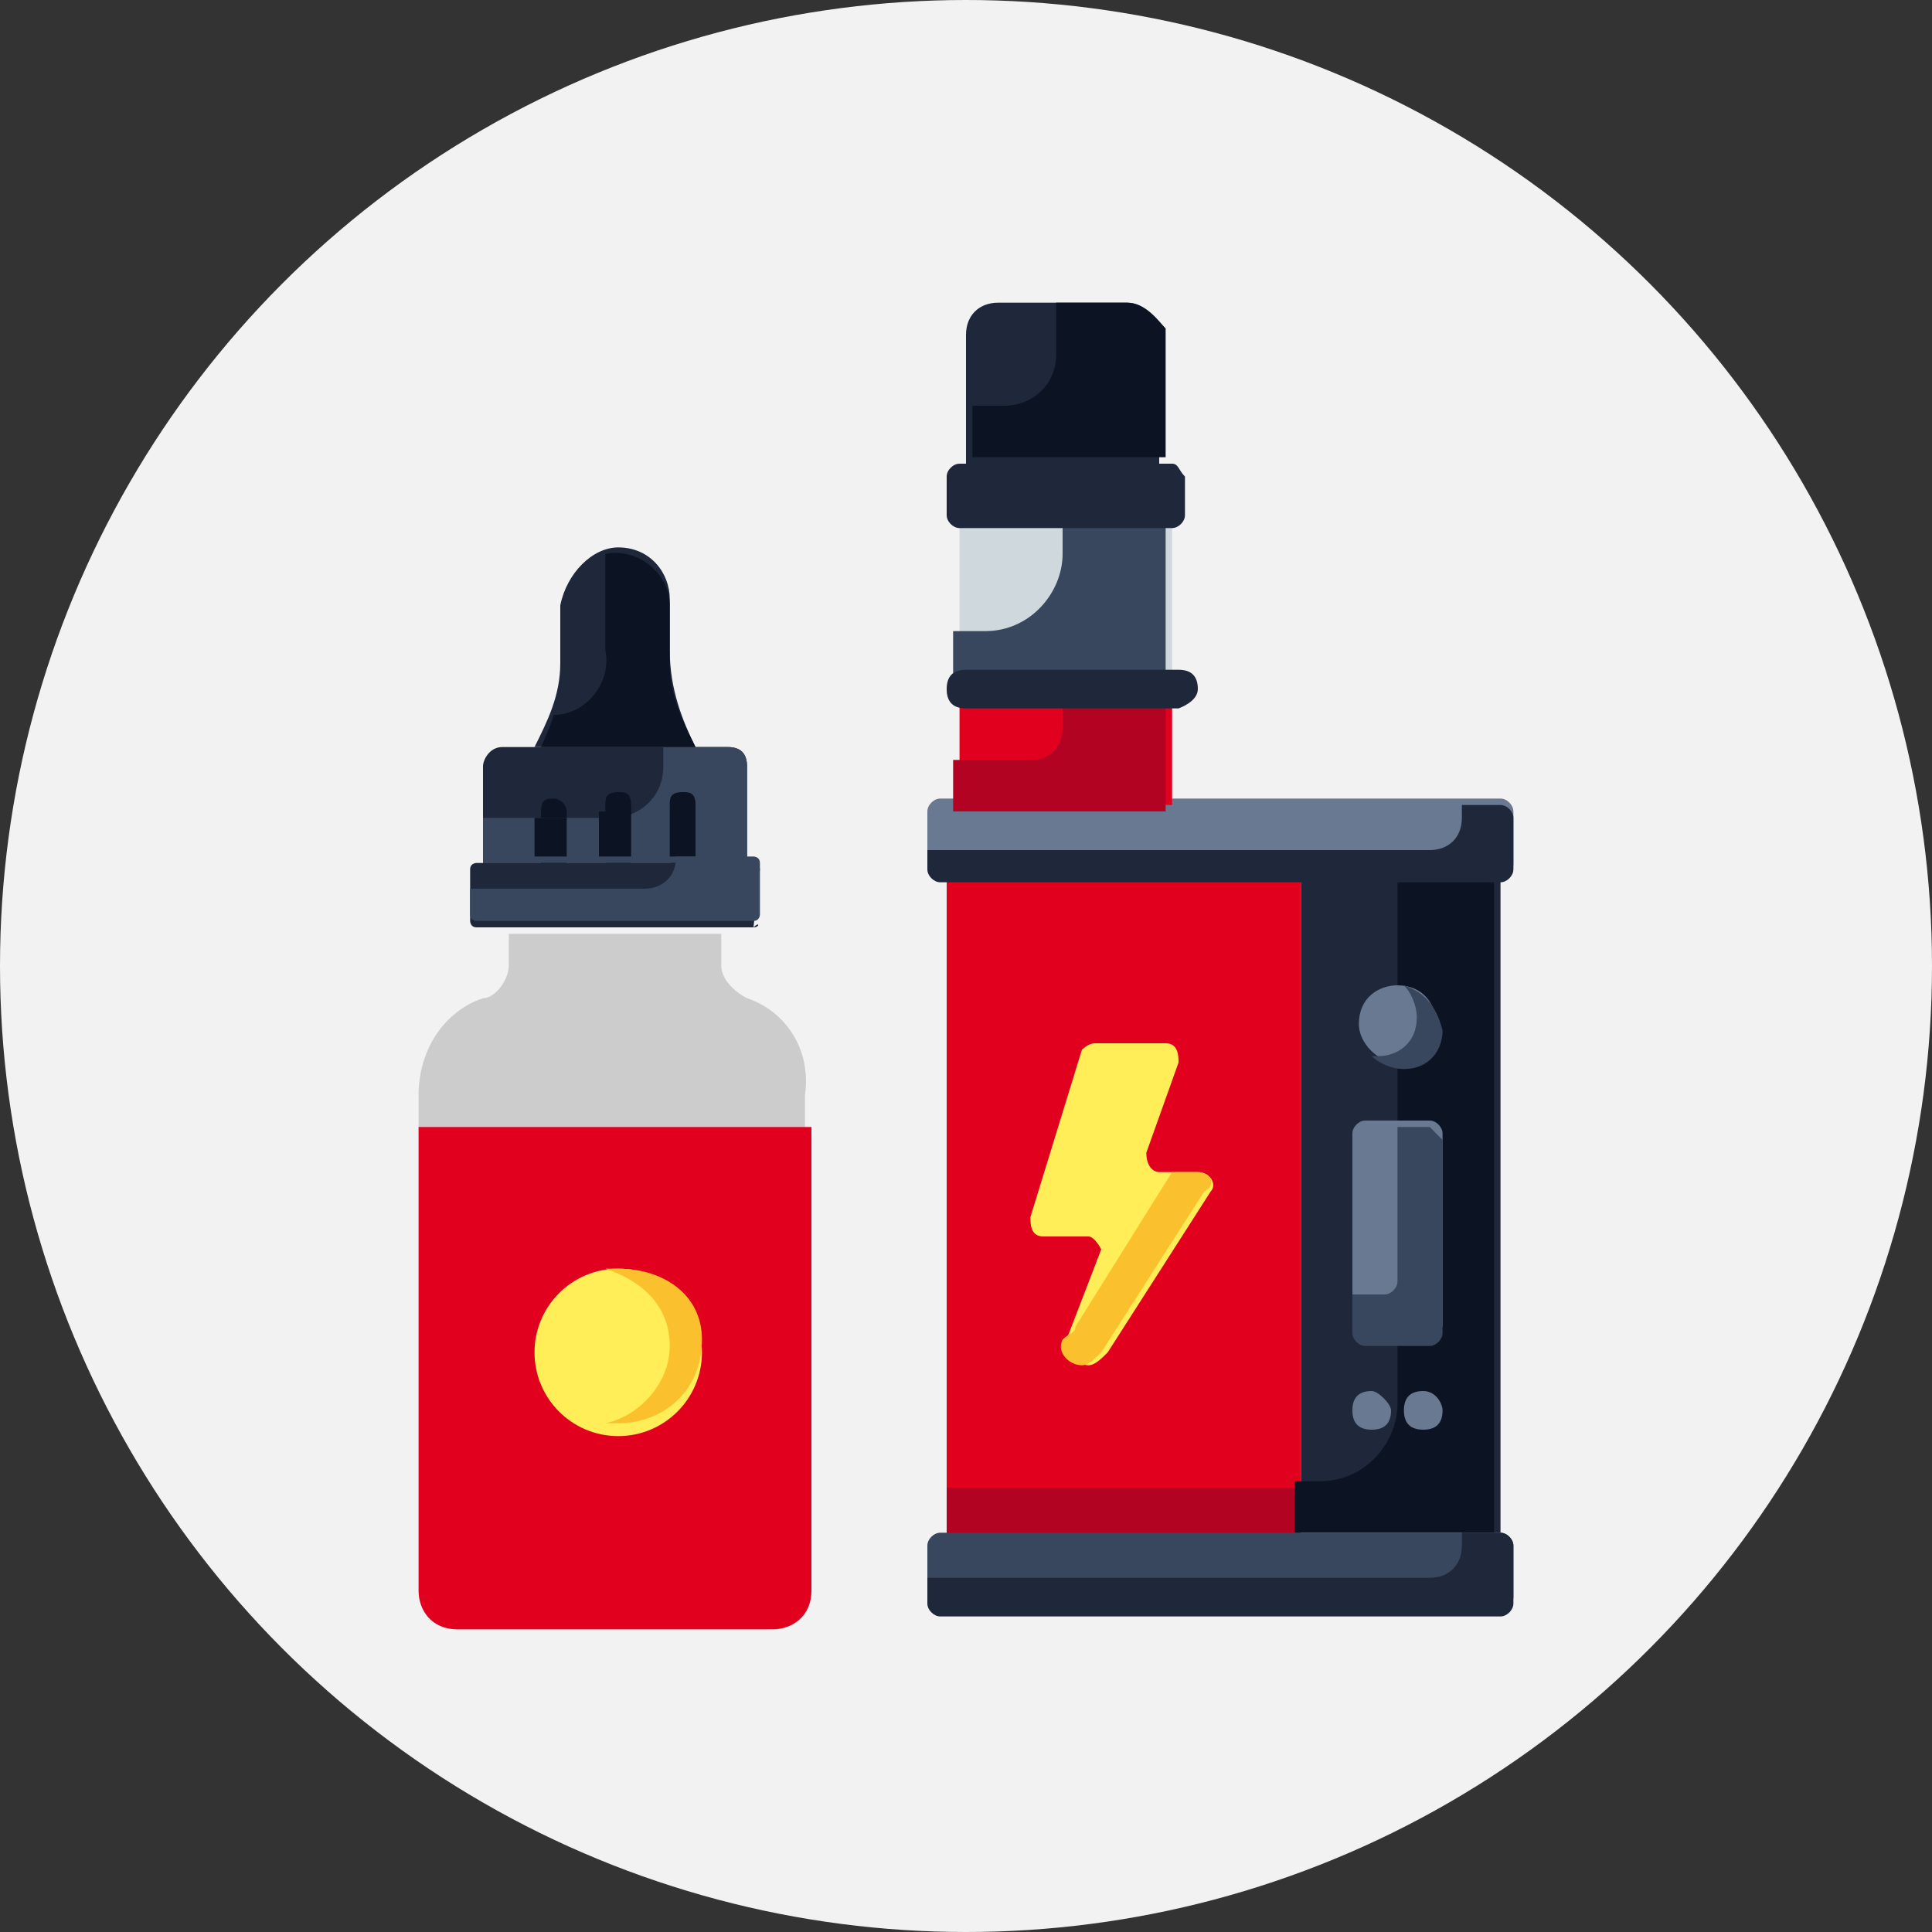 <?xml version="1.0" encoding="utf-8"?>
<!-- Generator: Adobe Illustrator 24.2.3, SVG Export Plug-In . SVG Version: 6.00 Build 0)  -->
<svg version="1.1" id="Layer_1" xmlns="http://www.w3.org/2000/svg" xmlns:xlink="http://www.w3.org/1999/xlink" x="0px" y="0px"
	 viewBox="0 0 30 30" style="enable-background:new 0 0 30 30;" xml:space="preserve">
<rect x="0" y="0" width="30" height="30" fill="#333333" stroke="none"/>
<style type="text/css">
	.st0{fill:#F2F2F2;}
	.st1{fill:#CCCCCC;}
	.st2{fill:#E1001E;}
	.st3{fill:#1F283B;}
	.st4{fill:#0C1423;}
	.st5{fill:#38465E;}
	.st6{fill:#FFEE58;}
	.st7{fill:#FBC02D;}
	.st8{fill:#B20422;}
	.st9{fill:#697991;}
	.st10{fill:#CFD8DC;}
</style>
<circle class="st0" cx="15" cy="15" r="15"/>
<g>
	<g>
		<path class="st1" d="M11.6,15.5c-0.2-0.1-0.4-0.3-0.4-0.5v-0.5H7.9V15c0,0.2-0.2,0.5-0.4,0.5c-0.6,0.2-1,0.8-1,1.5v7.7
			c0,0.4,0.3,0.6,0.6,0.6h4.8c0.4,0,0.6-0.3,0.6-0.6V17C12.6,16.3,12.2,15.7,11.6,15.5z"/>
		<path class="st2" d="M6.5,17.5h6.1v7.2c0,0.4-0.3,0.6-0.6,0.6H7.1c-0.4,0-0.6-0.3-0.6-0.6C6.5,24.7,6.5,17.5,6.5,17.5z"/>
		<path class="st3" d="M11.3,11.6H7.8c-0.2,0-0.3,0.2-0.3,0.3v1.5h4.1v-1.5C11.6,11.7,11.5,11.6,11.3,11.6z"/>
		<path class="st4" d="M8.6,13.6c-0.2,0-0.2-0.1-0.2-0.2v-0.8c0-0.2,0.1-0.2,0.2-0.2s0.2,0.1,0.2,0.2v0.8
			C8.8,13.5,8.7,13.6,8.6,13.6z M9.8,13.3v-0.8c0-0.2-0.1-0.2-0.2-0.2c-0.2,0-0.2,0.1-0.2,0.2v0.8c0,0.2,0.1,0.2,0.2,0.2
			C9.7,13.6,9.8,13.5,9.8,13.3z M10.8,13.3v-0.8c0-0.2-0.1-0.2-0.2-0.2c-0.2,0-0.2,0.1-0.2,0.2v0.8c0,0.2,0.1,0.2,0.2,0.2
			C10.7,13.6,10.8,13.5,10.8,13.3z"/>
		<path class="st5" d="M11.3,11.6h-1v0.3c0,0.5-0.4,0.8-0.8,0.8H7.5v0.7h4.1v-1.5C11.6,11.7,11.5,11.6,11.3,11.6z"/>
		<path class="st3" d="M10.8,11.6H8.3c0.2-0.4,0.4-0.8,0.4-1.3V9.4c0.1-0.5,0.5-0.9,0.9-0.9c0.5,0,0.8,0.4,0.8,0.8v0.8
			C10.4,10.7,10.6,11.2,10.8,11.6z"/>
		<path class="st4" d="M10.8,11.6c-0.2-0.4-0.4-0.8-0.4-1.3V9.4c0-0.5-0.5-0.9-1-0.8c0,0.2,0,0.1,0,1.1c0,0.2,0,0.2,0,0.4
			c0.1,0.5-0.3,1-0.8,1l0,0c-0.1,0.3-0.2,0.5-0.2,0.5C10.9,11.6,10.8,11.6,10.8,11.6z"/>
		<path class="st4" d="M8.8,13.3H8.3v-0.6h0.5V13.3z M9.8,13.3v-0.8c-0.1,0.1-0.2,0.1-0.3,0.1H9.3v0.7H9.8z M10.8,13.3v-0.8
			c0-0.2-0.1-0.2-0.2-0.2c-0.2,0-0.2,0.1-0.2,0.2v0.8L10.8,13.3L10.8,13.3z"/>
		<path class="st3" d="M11.7,14.4H7.4c-0.1,0-0.1-0.1-0.1-0.1v-0.8c0-0.1,0.1-0.1,0.1-0.1h4.3c0.1,0,0.1,0.1,0.1,0.1L11.7,14.4
			C11.8,14.3,11.8,14.4,11.7,14.4z"/>
		<path class="st5" d="M10.5,13.3L10.5,13.3c0,0.3-0.2,0.5-0.5,0.5H7.3v0.4c0,0.1,0.1,0.1,0.1,0.1h4.3c0.1,0,0.1-0.1,0.1-0.1v-0.8
			c0-0.1-0.1-0.1-0.1-0.1L10.5,13.3z"/>
		<circle class="st6" cx="9.6" cy="21" r="1.3"/>
		<path class="st7" d="M9.6,19.7c-0.1,0-0.2,0-0.2,0c0.6,0.2,1,0.6,1,1.2c0,0.6-0.5,1.1-1,1.2c0.1,0,0.2,0,0.2,0
			c0.7,0,1.3-0.5,1.3-1.3C10.9,20.1,10.3,19.7,9.6,19.7z"/>
	</g>
	<path class="st2" d="M14.7,13.6h5.5v10.2h-5.5C14.7,23.8,14.7,13.6,14.7,13.6z"/>
	<path class="st8" d="M14.7,23.1h5.5v0.8h-5.5C14.7,23.9,14.7,23.1,14.7,23.1z"/>
	<path class="st3" d="M20.2,13.6h3.1v10.2h-3.1V13.6z"/>
	<path class="st4" d="M21.7,13.6v8.2c0,0.6-0.5,1.2-1.2,1.2h-0.4v0.8h3.1V13.6H21.7z"/>
	<path class="st9" d="M23.3,13.6h-8.7c-0.1,0-0.2-0.1-0.2-0.2v-0.8c0-0.1,0.1-0.2,0.2-0.2h8.7c0.1,0,0.2,0.1,0.2,0.2v0.8
		C23.5,13.6,23.4,13.6,23.3,13.6z"/>
	<path class="st5" d="M23.3,25h-8.7c-0.1,0-0.2-0.1-0.2-0.2V24c0-0.1,0.1-0.2,0.2-0.2h8.7c0.1,0,0.2,0.1,0.2,0.2v0.8
		C23.5,24.9,23.4,25,23.3,25z"/>
	<path class="st3" d="M23.3,12.5h-0.6v0.2c0,0.3-0.2,0.5-0.5,0.5h-7.8v0.3c0,0.1,0.1,0.2,0.2,0.2h8.7c0.1,0,0.2-0.1,0.2-0.2v-0.8
		C23.5,12.6,23.4,12.5,23.3,12.5z"/>
	<path class="st3" d="M23.3,23.8h-0.6V24c0,0.3-0.2,0.5-0.5,0.5h-7.8v0.4c0,0.1,0.1,0.2,0.2,0.2h8.7c0.1,0,0.2-0.1,0.2-0.2V24
		C23.5,23.9,23.4,23.8,23.3,23.8z"/>
	<path class="st10" d="M14.9,8.1h3.3v4.3h-3.3V8.1z"/>
	<path class="st5" d="M16.5,8.1v0.5c0,0.6-0.5,1.2-1.2,1.2h-0.5v0.8h3.3V8.1H16.5z"/>
	<path class="st2" d="M14.9,10.8h3.3v1.7h-3.3V10.8z"/>
	<path class="st8" d="M16.5,10.8v0.5c0,0.3-0.2,0.5-0.5,0.5h-1.2v0.8h3.3v-1.7H16.5z"/>
	<path class="st3" d="M18.2,7.2h-3.3c-0.1,0-0.2,0.1-0.2,0.2V8c0,0.1,0.1,0.2,0.2,0.2h3.3c0.1,0,0.2-0.1,0.2-0.2V7.4
		C18.3,7.3,18.3,7.2,18.2,7.2z"/>
	<path class="st3" d="M17.5,4.7h-2c-0.3,0-0.5,0.2-0.5,0.5v2h3v-2C18,5,17.8,4.7,17.5,4.7z"/>
	<path class="st4" d="M17.5,4.7h-1.1v0.8c0,0.5-0.4,0.8-0.8,0.8h-0.5v0.8h3v-2C18,5,17.8,4.7,17.5,4.7z"/>
	<path class="st9" d="M22.3,15.9c0,0.4-0.3,0.6-0.6,0.6s-0.6-0.3-0.6-0.6c0-0.4,0.3-0.6,0.6-0.6C22.1,15.3,22.3,15.6,22.3,15.9z"/>
	<path class="st5" d="M21.8,15.3c0.1,0.1,0.2,0.3,0.2,0.5c0,0.4-0.3,0.6-0.6,0.6h-0.1c0.1,0.1,0.3,0.2,0.5,0.2
		c0.4,0,0.6-0.3,0.6-0.6C22.3,15.6,22.1,15.4,21.8,15.3z"/>
	<path class="st9" d="M22.2,20.8h-1c-0.1,0-0.2-0.1-0.2-0.2v-3c0-0.1,0.1-0.2,0.2-0.2h1c0.1,0,0.2,0.1,0.2,0.2v3
		C22.3,20.7,22.2,20.8,22.2,20.8z"/>
	<path class="st5" d="M22.2,17.5h-0.5v2.4c0,0.1-0.1,0.2-0.2,0.2h-0.5v0.6c0,0.1,0.1,0.2,0.2,0.2h1c0.1,0,0.2-0.1,0.2-0.2v-3
		C22.3,17.6,22.2,17.5,22.2,17.5z"/>
	<path class="st6" d="M17.1,19.4l-0.5,1.3c-0.1,0.2,0.1,0.5,0.3,0.5c0.1,0,0.2-0.1,0.3-0.2l1.6-2.5c0.1-0.1,0-0.3-0.2-0.3H18
		c-0.1,0-0.2-0.1-0.2-0.3l0.5-1.4c0-0.1,0-0.3-0.2-0.3h-1.1c-0.1,0-0.2,0.1-0.2,0.1L16,18.9c0,0.1,0,0.3,0.2,0.3h0.7
		C17,19.2,17.1,19.4,17.1,19.4z"/>
	<path class="st7" d="M18.6,18.2h-0.4l-1.5,2.4c0,0.1-0.1,0.1-0.2,0.2c-0.1,0.2,0.1,0.4,0.3,0.4c0.1,0,0.2-0.1,0.3-0.2l1.6-2.5
		C18.9,18.4,18.8,18.2,18.6,18.2z"/>
	<path class="st3" d="M18.3,11h-3.3c-0.2,0-0.3-0.1-0.3-0.3s0.1-0.3,0.3-0.3h3.3c0.2,0,0.3,0.1,0.3,0.3S18.3,11,18.3,11z"/>
	<path class="st9" d="M21.6,21.9c0,0.2-0.1,0.3-0.3,0.3s-0.3-0.1-0.3-0.3c0-0.2,0.1-0.3,0.3-0.3C21.4,21.6,21.6,21.8,21.6,21.9z"/>
	<path class="st9" d="M22.4,21.9c0,0.2-0.1,0.3-0.3,0.3c-0.2,0-0.3-0.1-0.3-0.3c0-0.2,0.1-0.3,0.3-0.3S22.4,21.8,22.4,21.9z"/>
</g>
</svg>
